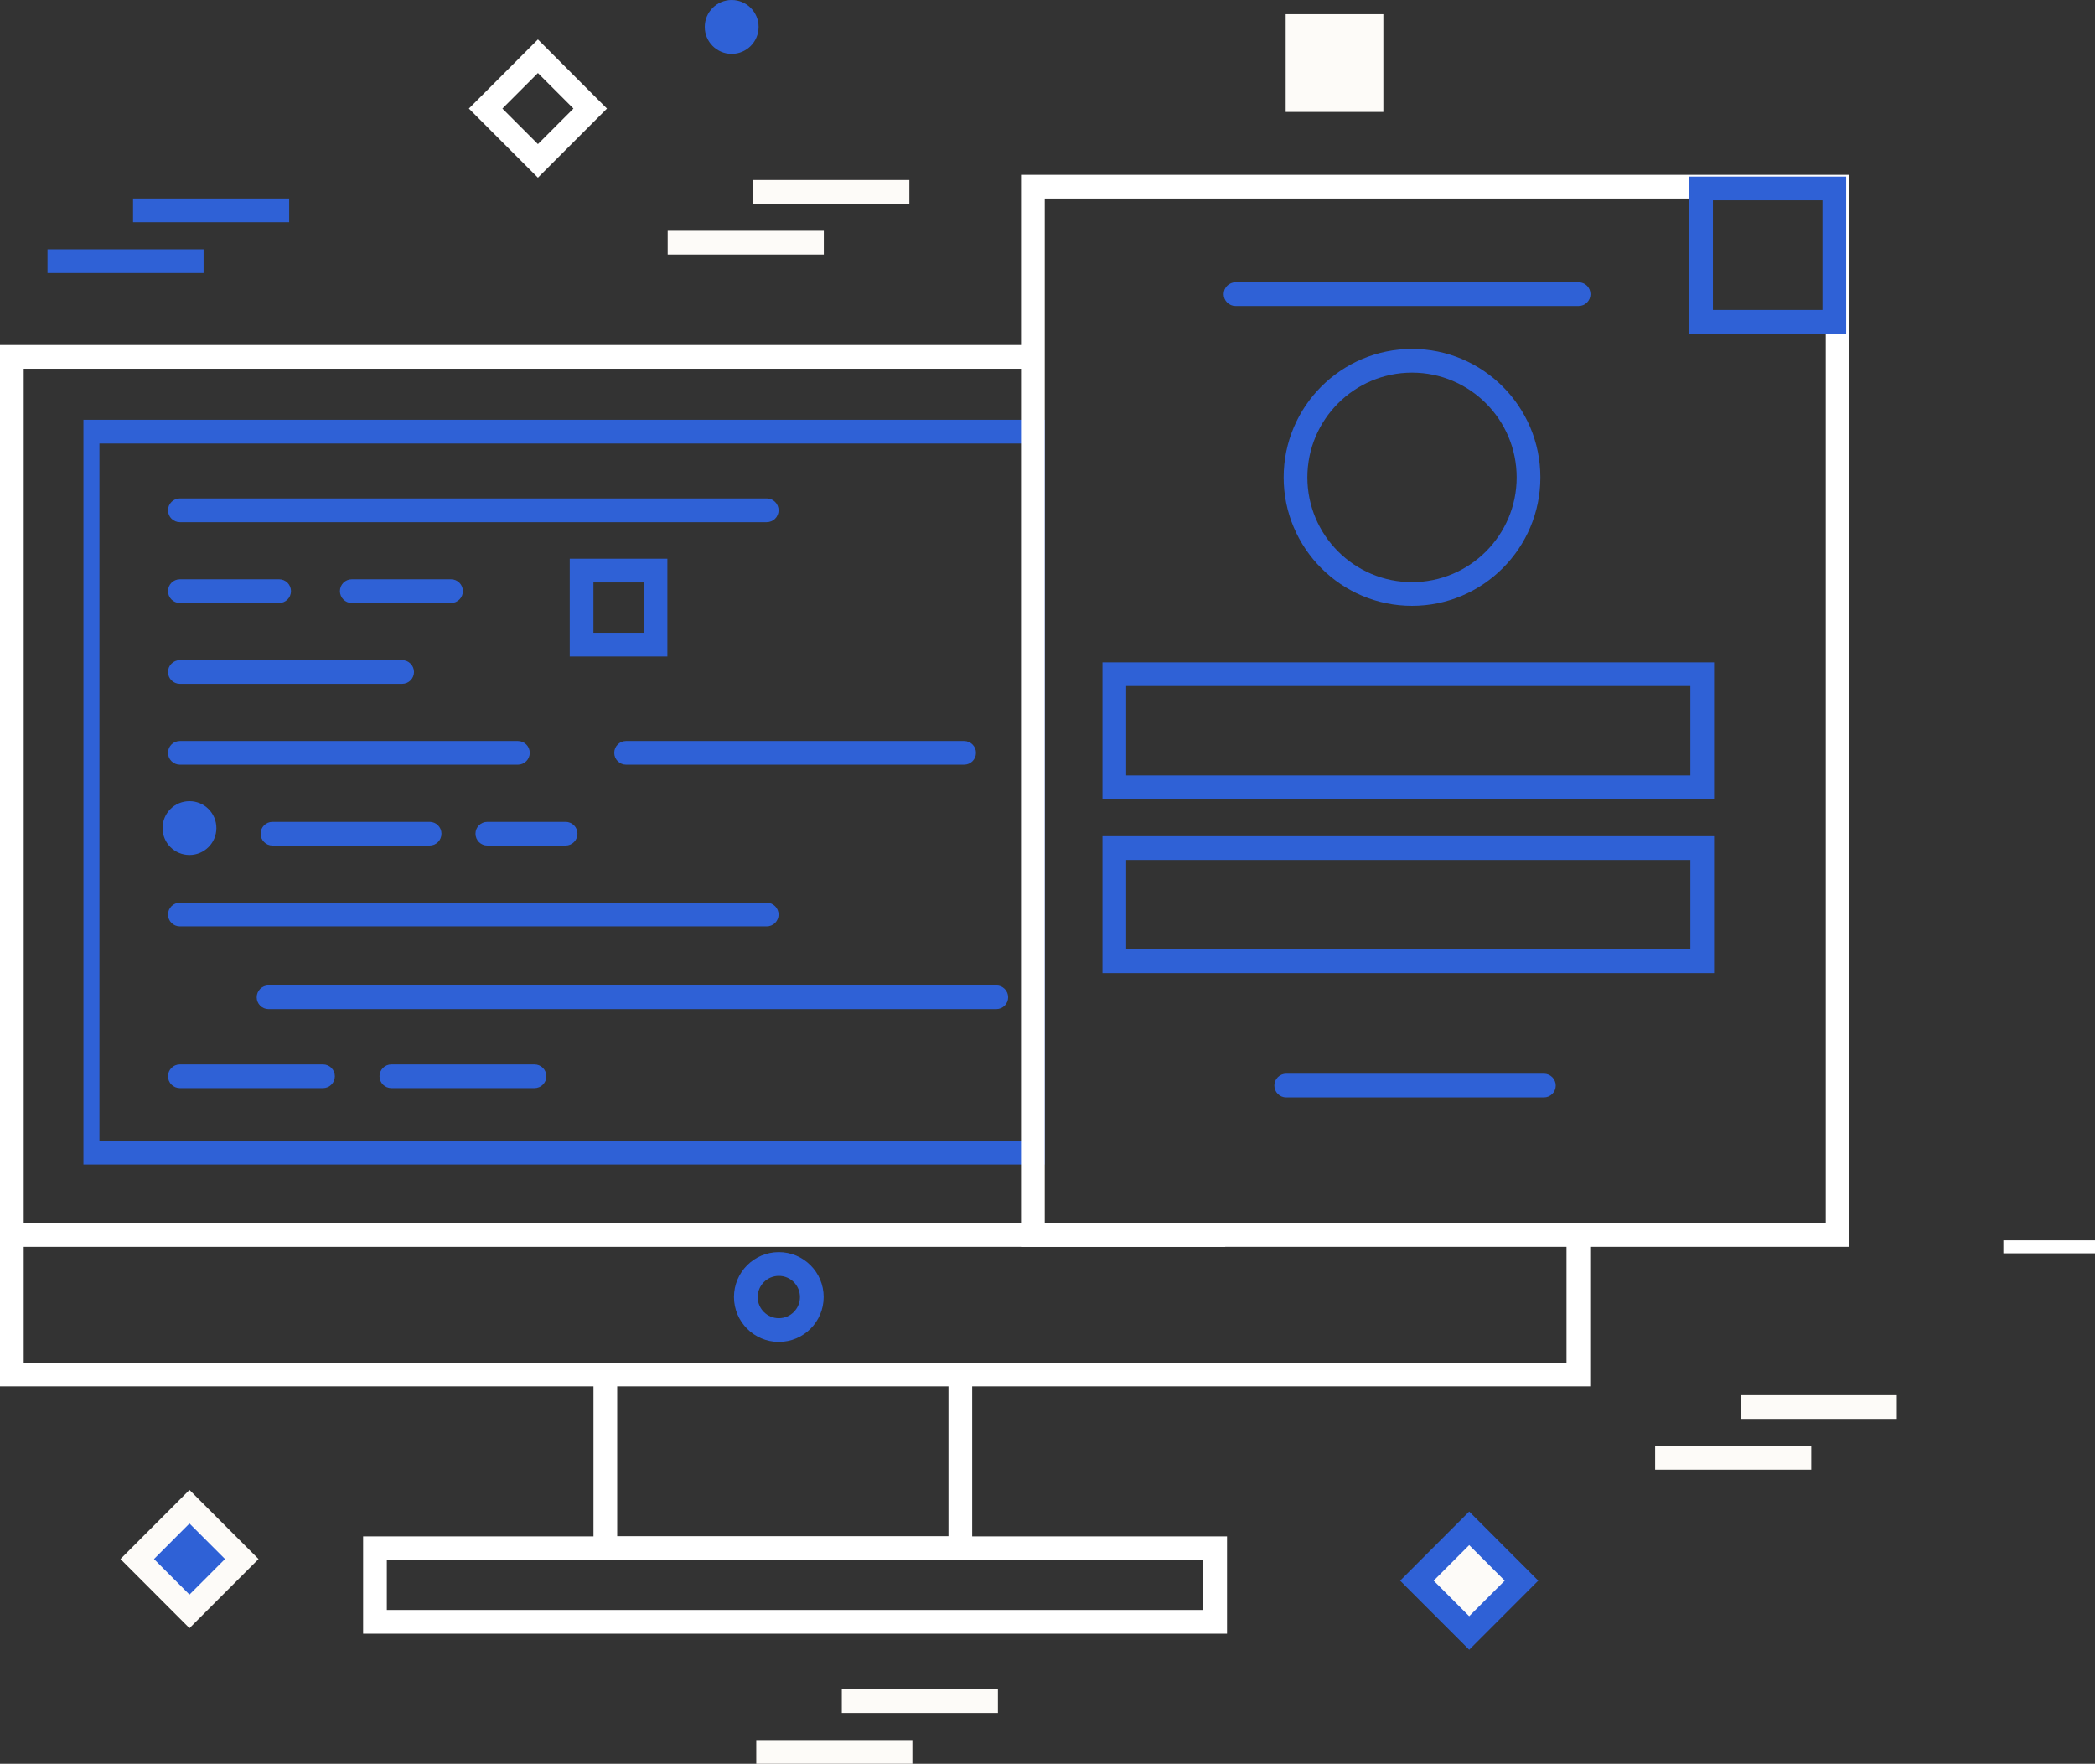<svg width="253" height="213" viewBox="0 0 253 213" fill="none" xmlns="http://www.w3.org/2000/svg">
<rect x="0" y="0" width="253" height="213" fill="#333333" stroke="none"/>
<g clip-path="url(#clip0_285_236)">
<path d="M148.185 197.29H43.851V185.54H148.18V197.29H148.185ZM46.72 194.425H145.322V188.405H46.715V194.425H46.72Z" fill="white"/>
<path d="M117.403 188.405H71.671V165.986H74.534V185.54H114.539V165.986H117.403V188.405Z" fill="white"/>
<path d="M189.178 164.553H2.863V44.53H124.232V41.664H0V167.419H192.041V150.062H189.178V164.553Z" fill="white"/>
<path d="M147.966 147.704H1.432V150.57H147.966V147.704Z" fill="white"/>
<path d="M126.166 140.628H10.075V50.695H126.166V140.628ZM12.008 137.762H124.232V53.561H12.008V137.762Z" fill="#2F61D6"/>
<path d="M223.346 150.569H123.302V21.112H223.346V150.569ZM126.165 147.704H220.483V23.977H126.165V147.704Z" fill="white"/>
<path d="M206.996 96.511H133.136V79.986H206.996V96.511ZM136 93.646H204.133V82.852H136V93.646Z" fill="#2F61D6"/>
<path d="M206.996 117.508H133.136V100.983H206.996V117.508ZM136 114.642H204.133V103.849H136V114.642Z" fill="#2F61D6"/>
<path d="M190.641 34.092H149.209C148.419 34.092 147.778 34.733 147.778 35.525C147.778 36.316 148.419 36.957 149.209 36.957H190.641C191.432 36.957 192.073 36.316 192.073 35.525C192.073 34.733 191.432 34.092 190.641 34.092Z" fill="#2F61D6"/>
<path d="M222.949 40.299H203.992V21.326H222.949V40.299ZM206.855 37.433H220.086V24.192H206.855V37.433Z" fill="#2F61D6"/>
<path d="M170.523 73.167C161.975 73.167 155.02 66.206 155.02 57.651C155.02 49.095 161.975 42.135 170.523 42.135C179.072 42.135 186.022 49.095 186.022 57.651C186.022 66.206 179.067 73.167 170.523 73.167ZM170.523 45C163.553 45 157.883 50.674 157.883 57.651C157.883 64.627 163.553 70.301 170.523 70.301C177.494 70.301 183.158 64.627 183.158 57.651C183.158 50.674 177.489 45 170.523 45Z" fill="#2F61D6"/>
<path d="M92.593 60.192H21.722C20.931 60.192 20.29 60.834 20.29 61.625C20.29 62.416 20.931 63.058 21.722 63.058H92.593C93.384 63.058 94.025 62.416 94.025 61.625C94.025 60.834 93.384 60.192 92.593 60.192Z" fill="#2F61D6"/>
<path d="M48.564 79.719H21.722C20.931 79.719 20.29 80.361 20.29 81.152C20.29 81.944 20.931 82.585 21.722 82.585H48.564C49.355 82.585 49.996 81.944 49.996 81.152C49.996 80.361 49.355 79.719 48.564 79.719Z" fill="#2F61D6"/>
<path d="M33.709 69.956H21.722C20.931 69.956 20.29 70.597 20.29 71.389C20.29 72.18 20.931 72.822 21.722 72.822H33.709C34.499 72.822 35.14 72.18 35.14 71.389C35.14 70.597 34.499 69.956 33.709 69.956Z" fill="#2F61D6"/>
<path d="M62.542 89.483H21.722C20.931 89.483 20.29 90.125 20.29 90.916C20.29 91.707 20.931 92.349 21.722 92.349H62.542C63.333 92.349 63.974 91.707 63.974 90.916C63.974 90.125 63.333 89.483 62.542 89.483Z" fill="#2F61D6"/>
<path d="M92.593 109.01H21.722C20.931 109.01 20.29 109.652 20.29 110.443C20.29 111.234 20.931 111.876 21.722 111.876H92.593C93.384 111.876 94.025 111.234 94.025 110.443C94.025 109.652 93.384 109.01 92.593 109.01Z" fill="#2F61D6"/>
<path d="M51.882 99.247H32.904C32.113 99.247 31.472 99.888 31.472 100.679C31.472 101.471 32.113 102.112 32.904 102.112H51.882C52.673 102.112 53.314 101.471 53.314 100.679C53.314 99.888 52.673 99.247 51.882 99.247Z" fill="#2F61D6"/>
<path d="M120.317 119H32.432C31.641 119 31 119.642 31 120.433C31 121.224 31.641 121.866 32.432 121.866H120.317C121.107 121.866 121.748 121.224 121.748 120.433C121.748 119.642 121.107 119 120.317 119Z" fill="#2F61D6"/>
<path d="M39.007 128.537H21.722C20.931 128.537 20.29 129.179 20.29 129.97C20.29 130.762 20.931 131.403 21.722 131.403H39.007C39.798 131.403 40.439 130.762 40.439 129.97C40.439 129.179 39.798 128.537 39.007 128.537Z" fill="#2F61D6"/>
<path d="M116.431 89.483H75.61C74.82 89.483 74.179 90.125 74.179 90.916C74.179 91.707 74.82 92.349 75.61 92.349H116.431C117.221 92.349 117.862 91.707 117.862 90.916C117.862 90.125 117.221 89.483 116.431 89.483Z" fill="#2F61D6"/>
<path d="M64.548 128.537H47.263C46.472 128.537 45.831 129.179 45.831 129.97C45.831 130.762 46.472 131.403 47.263 131.403H64.548C65.339 131.403 65.98 130.762 65.98 129.97C65.98 129.179 65.339 128.537 64.548 128.537Z" fill="#2F61D6"/>
<path d="M68.305 99.247H58.853C58.062 99.247 57.421 99.888 57.421 100.679C57.421 101.471 58.062 102.112 58.853 102.112H68.305C69.096 102.112 69.737 101.471 69.737 100.679C69.737 99.888 69.096 99.247 68.305 99.247Z" fill="#2F61D6"/>
<path d="M94.056 162.054C91.067 162.054 88.637 159.622 88.637 156.631C88.637 153.639 91.067 151.208 94.056 151.208C97.045 151.208 99.469 153.639 99.469 156.631C99.469 159.622 97.045 162.054 94.056 162.054ZM94.056 154.079C92.65 154.079 91.501 155.224 91.501 156.636C91.501 158.048 92.645 159.193 94.056 159.193C95.467 159.193 96.606 158.048 96.606 156.636C96.606 155.224 95.462 154.079 94.056 154.079Z" fill="#2F61D6"/>
<path d="M54.469 69.956H42.482C41.691 69.956 41.05 70.597 41.05 71.389C41.05 72.18 41.691 72.822 42.482 72.822H54.469C55.26 72.822 55.901 72.18 55.901 71.389C55.901 70.597 55.26 69.956 54.469 69.956Z" fill="#2F61D6"/>
<path d="M186.445 129.662H155.328C154.538 129.662 153.896 130.303 153.896 131.095C153.896 131.886 154.538 132.528 155.328 132.528H186.445C187.236 132.528 187.877 131.886 187.877 131.095C187.877 130.303 187.236 129.662 186.445 129.662Z" fill="#2F61D6"/>
<path d="M64.961 21.457L56.622 13.111L64.961 4.764L73.301 13.111L64.961 21.457ZM60.671 13.111L64.961 17.404L69.251 13.111L64.961 8.817L60.671 13.111Z" fill="url(#paint0_linear_285_236)"/>
<path d="M177.429 184.566L171.115 190.886L177.429 197.205L183.744 190.886L177.429 184.566Z" fill="#FDFBF8"/>
<path d="M177.426 199.231L169.086 190.884L177.426 182.538L185.766 190.884L177.426 199.231ZM173.136 190.884L177.426 195.178L181.716 190.884L177.426 186.591L173.136 190.884Z" fill="#2F61D6"/>
<path d="M22.889 181.954L16.575 188.274L22.889 194.593L29.203 188.274L22.889 181.954Z" fill="#2F61D6"/>
<path d="M22.882 196.621L14.547 188.275L22.882 179.928L31.221 188.275L22.882 196.621ZM18.597 188.275L22.882 192.568L27.172 188.275L22.882 183.981L18.597 188.275Z" fill="#FDFBF8"/>
<path d="M80.596 79.275H68.802V67.472H80.596V79.275ZM71.665 76.409H77.732V70.338H71.665V76.409Z" fill="#2F61D6"/>
<path d="M165.622 3.148H156.692V12.085H165.622V3.148Z" fill="#FDFBF8"/>
<path d="M167.059 13.518H155.265V1.715H167.059V13.518ZM158.129 10.653H164.195V4.581H158.129V10.653Z" fill="#FDFBF8"/>
<path d="M24.585 30.107H5.737V32.972H24.585V30.107Z" fill="#2F61D6"/>
<path d="M34.921 23.972H16.068V26.838H34.921V23.972Z" fill="#2F61D6"/>
<path d="M110.181 210.134H91.328V213H110.181V210.134Z" fill="#FDFBF8"/>
<path d="M120.512 204H101.659V206.866H120.512V204Z" fill="#FDFBF8"/>
<path d="M218.732 174.62H199.879V177.486H218.732V174.62Z" fill="#FDFBF8"/>
<path d="M229.063 168.486H210.21V171.352H229.063V168.486Z" fill="#FDFBF8"/>
<path d="M99.485 27.873H80.632V30.739H99.485V27.873Z" fill="#FDFBF8"/>
<path d="M109.816 21.739H90.963V24.605H109.816V21.739Z" fill="#FDFBF8"/>
<path d="M91.61 3.253C91.61 5.047 90.158 6.506 88.36 6.506C86.563 6.506 85.11 5.052 85.11 3.253C85.11 1.454 86.563 0 88.36 0C90.158 0 91.61 1.454 91.61 3.253Z" fill="#2F61D6"/>
<path d="M26.132 100C26.132 101.793 24.679 103.252 22.882 103.252C21.084 103.252 19.632 101.799 19.632 100C19.632 98.201 21.084 96.747 22.882 96.747C24.679 96.747 26.132 98.201 26.132 100Z" fill="#2F61D6"/>
<path d="M253 149.785H241.938V151.354H253V149.785Z" fill="white"/>
</g>
<defs>
<linearGradient id="paint0_linear_285_236" x1="56.622" y1="13.111" x2="73.301" y2="13.111" gradientUnits="userSpaceOnUse">
<stop stop-color="white"/>
<stop offset="1" stop-color="white"/>
</linearGradient>
<clipPath id="clip0_285_236">
<rect width="253" height="213" fill="white"/>
</clipPath>
</defs>
</svg>
